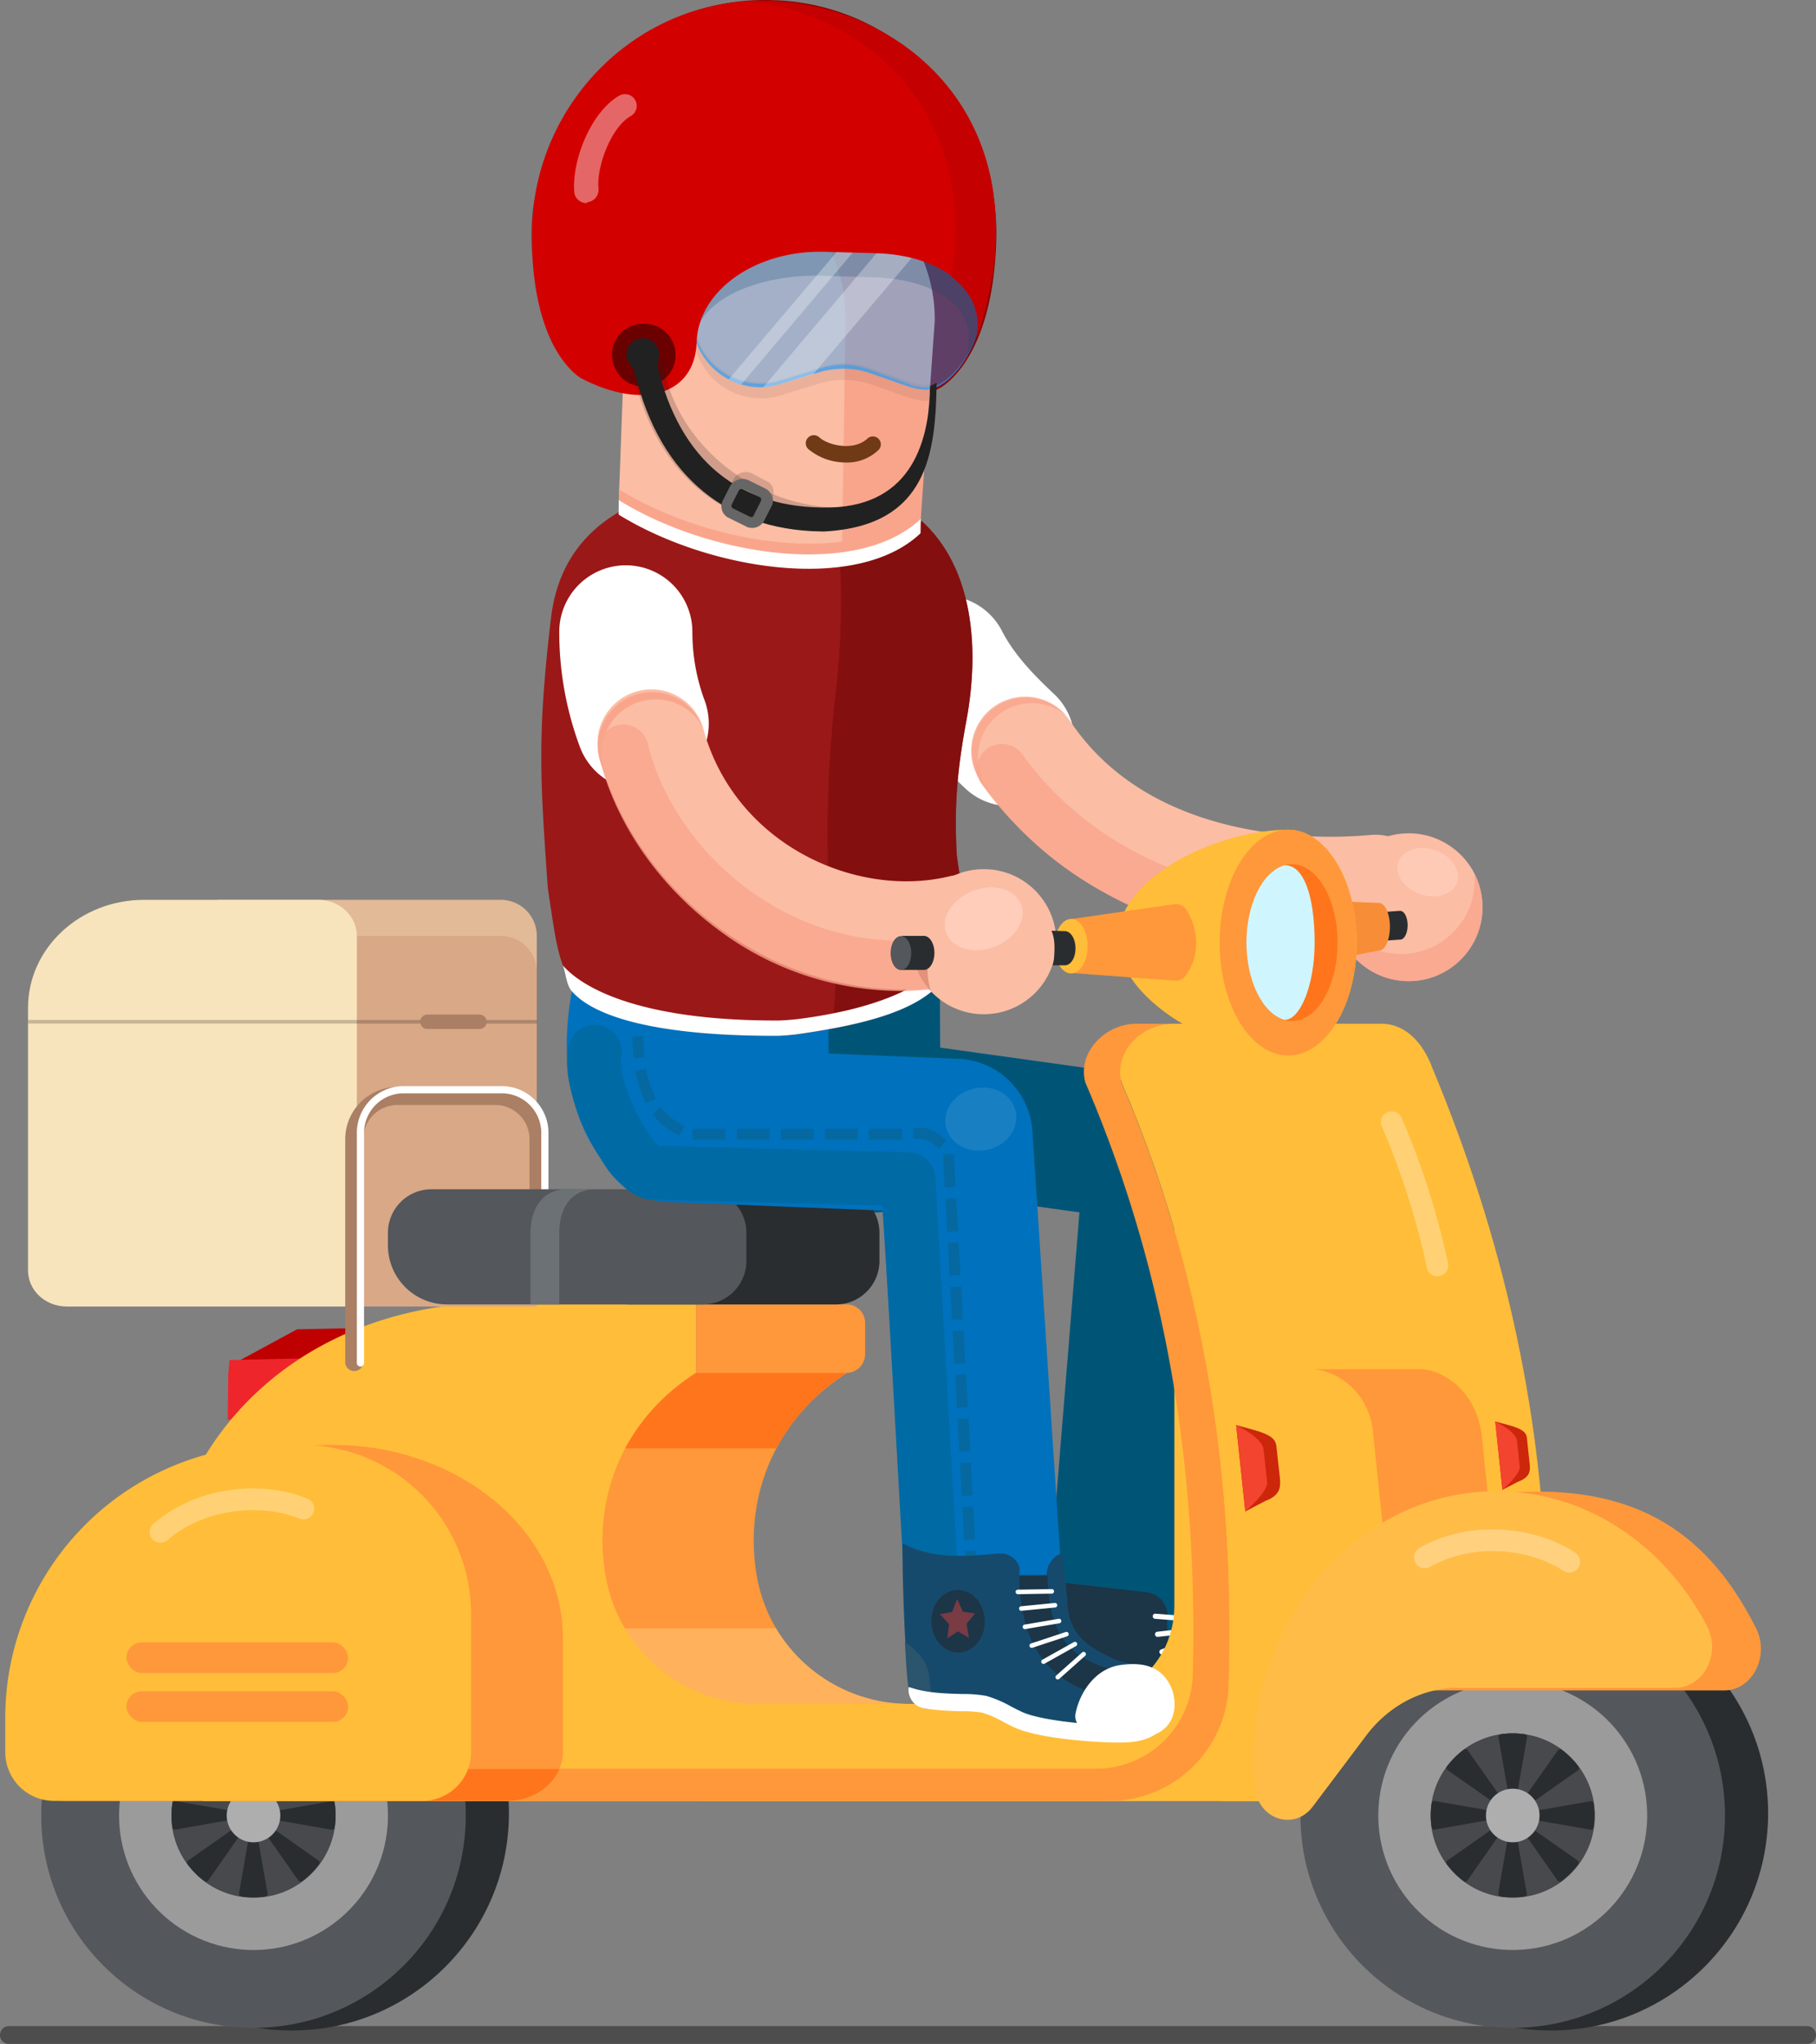 <svg xmlns="http://www.w3.org/2000/svg" data-name="Layer 1" viewBox="0 0 504.77 567.96">
  <rect x="0" y="0" width="504.77" height="567.96" fill="#808080" stroke="none"/>
  <path d="M502.27 567.98H2.5a2.5 2.5 0 1 1 0-5h499.77a2.5 2.5 0 0 1 0 5z" opacity=".4"/>
  <circle cx="81.08" cy="503.84" r="60.38" fill="#292d30"/>
  <circle cx="92.78" cy="542.48" r="59" fill="#54575b" transform="rotate(-88.41 62.087 534.95)"/>
  <circle cx="92.78" cy="542.48" r="37.37" fill="#9b9b9b" transform="rotate(-88.41 62.087 534.95)"/>
  <circle cx="92.78" cy="542.48" r="22.81" fill="#54575b" transform="rotate(-88.41 62.087 534.95)"/>
  <circle cx="92.78" cy="542.48" r="22.81" fill="#47494c" transform="rotate(-88.41 62.087 534.95)"/>
  <path class="wheel" fill="#292d30" d="M92.15 500.49l-17.75 3.13a.74.74 0 0 1-.55-1.34l14.76-10.36a.74.74 0 0 0 .18-1 23 23 0 0 0-4.75-4.75.74.74 0 0 0-1 .18l-10.36 14.69a.74.74 0 0 1-1.34-.55l3.11-17.72a.74.74 0 0 0-.61-.87 23 23 0 0 0-6.72 0 .74.74 0 0 0-.61.87l3.1 17.68a.74.74 0 0 1-1.34.55l-10.35-14.69a.74.74 0 0 0-1-.18 22.95 22.95 0 0 0-4.75 4.74.74.74 0 0 0 .18 1l14.74 10.33a.74.74 0 0 1-.55 1.34l-17.74-3.09a.74.74 0 0 0-.87.61 22.95 22.95 0 0 0 0 6.71.74.74 0 0 0 .87.61l17.73-3.12a.74.74 0 0 1 .55 1.34L52.3 516.98a.74.74 0 0 0-.18 1 23 23 0 0 0 4.74 4.75.74.74 0 0 0 1-.18l10.33-14.75a.74.74 0 0 1 1.34.55l-3.09 17.75a.74.74 0 0 0 .61.87 23 23 0 0 0 6.71 0 .74.74 0 0 0 .61-.87l-3.12-17.74a.74.74 0 0 1 1.34-.55l10.36 14.74a.74.74 0 0 0 1 .18 23 23 0 0 0 4.75-4.74.74.74 0 0 0-.18-1l-14.65-10.32a.74.74 0 0 1 .55-1.34l17.74 3.09a.74.74 0 0 0 .87-.61 22.95 22.95 0 0 0 0-6.71.74.74 0 0 0-.88-.61zm-21.69 4z"/>
  <circle cx="92.78" cy="542.48" r="7.45" fill="#aeaeaf" transform="rotate(-88.41 62.087 534.95)"/>
  <circle cx="431.08" cy="503.84" r="60.38" fill="#292d30"/>
  <circle cx="442.78" cy="542.48" r="59" fill="#54575b" transform="rotate(-88.41 412.09 534.942)"/>
  <circle cx="442.78" cy="542.48" r="37.37" fill="#9b9b9b" transform="rotate(-88.41 412.09 534.942)"/>
  <circle cx="442.78" cy="542.48" r="22.81" fill="#54575b" transform="rotate(-88.41 412.09 534.942)"/>
  <circle cx="442.78" cy="542.48" r="22.81" fill="#47494c" transform="rotate(-88.41 412.09 534.942)"/>
  <path class="wheel" fill="#292d30" d="M442.15 500.49l-17.75 3.13a.74.74 0 0 1-.55-1.34l14.76-10.36a.74.74 0 0 0 .18-1 23 23 0 0 0-4.75-4.75.74.74 0 0 0-1 .18l-10.36 14.69a.74.74 0 0 1-1.34-.55l3.11-17.72a.74.74 0 0 0-.61-.87 23 23 0 0 0-6.72 0 .74.74 0 0 0-.61.87l3.1 17.68a.74.74 0 0 1-1.34.55l-10.33-14.69a.74.74 0 0 0-1-.18 22.95 22.95 0 0 0-4.75 4.74.74.74 0 0 0 .18 1l14.74 10.33a.74.74 0 0 1-.55 1.34l-17.74-3.09a.74.74 0 0 0-.87.61 22.95 22.95 0 0 0 0 6.71.74.74 0 0 0 .87.61l17.73-3.12a.74.74 0 0 1 .55 1.34l-14.8 10.38a.74.74 0 0 0-.18 1 23 23 0 0 0 4.74 4.75.74.74 0 0 0 1-.18l10.33-14.75a.74.74 0 0 1 1.34.55l-3.09 17.75a.74.74 0 0 0 .61.87 23 23 0 0 0 6.71 0 .74.74 0 0 0 .61-.87l-3.12-17.74a.74.74 0 0 1 1.34-.55l10.36 14.74a.74.74 0 0 0 1 .18 23 23 0 0 0 4.75-4.74.74.74 0 0 0-.18-1l-14.74-10.33a.74.74 0 0 1 .55-1.34l17.74 3.09a.74.74 0 0 0 .87-.61 22.95 22.95 0 0 0 0-6.71.74.74 0 0 0-.79-.6zm-21.69 4z"/>
  <circle cx="442.78" cy="542.48" r="7.45" fill="#aeaeaf" transform="rotate(-88.41 412.09 534.942)"/>

  <g class="scooter-body">
      <path fill="#fff" d="M280.58 223.98a17.94 17.94 0 0 1-12.37-5c-5.32-5-15.21-14.4-21.77-27.28a18 18 0 0 1 32.08-16.34c3.74 7.34 10.44 13.68 14.44 17.47a18 18 0 0 1-12.38 31.15z"/>
      <path fill="#fbbda4" d="M368.06 262.62c-23 0-43.54-4.94-61.28-14.76a98.81 98.81 0 0 1-34.52-31.27 15 15 0 0 1 25-16.52c22.83 34.62 69.77 33.21 83.61 31.95a15.002 15.002 0 1 1 2.72 29.88q-7.91.72-15.53.72z"/>
      <path fill="#f9a58c" d="M365.85 262.58c-54.69 0-83-30.68-93-44.71a7.002 7.002 0 1 1 11.38-8.16c9.45 13.27 37.65 43.43 94.45 38.27a7 7 0 1 1 1.27 13.94c-4.91.45-9.59.66-14.1.66z" opacity=".8"/>
      <path fill="#f9a58c" d="M274.8 219.36a15 15 0 0 1 21.5-20.6 15 15 0 0 0-23.5 18.6c2.5 3.31 3.88 4.53 2 2z" opacity=".8"/>
      <circle cx="391.54" cy="252.09" r="20.54" fill="#fbbda4"/>
      <path fill="#f9a58c" d="M409.84 242.79c0 .58.09 1.17.09 1.77a20.53 20.53 0 0 1-38.84 9.29 20.53 20.53 0 1 0 38.75-11.06z" opacity=".8"/>
      <ellipse cx="419.14" cy="280.34" fill="#ffcebd" rx="6.45" ry="8.63" transform="rotate(-70.74 381.235 277.048)" opacity=".74"/>
      <path fill="#0071bc" d="M158.98 275.29c-4.66 25.21 2.07 45 18.74 57.47 20 9.28 83.74 2.7 83.74 2.7l-.21-64.17z"/>
      <path fill="#057" d="M324.26 299.88l-62.95-8.78-.07-19.81-31 1.21.21 63s-12.09 1.25-27.4 1.89c25.88 1.47 58.4-1.89 58.4-1.89v-4l38.59 5.38-8.71 107.45a20 20 0 0 0 18.35 21.56c.55 0 1.1.07 1.64.07a20 20 0 0 0 19.91-18.38l10.24-126.27a20 20 0 0 0-17.21-21.43z"/>
      <path fill="#0071bc" d="M326.86 471.46l16.43 4.52 2.26-9.11-10.11-2.83-7.62-6.17-.96 13.59"/>
      <path fill="#1c3547" d="M343.04 465.56l-1.15-.14a12 12 0 0 1-10.66-13.13l.88-8.46a4.08 4.08 0 0 0-4.48 3.64l-.27 2.56a17.1 17.1 0 0 0 15.25 18.78h.18l-.3 2.86h-.18a20 20 0 0 1-17.81-21.94 6.66 6.66 0 0 0-5.93-7.31l-24.54-2.8.07-.92a2.52 2.52 0 0 0-2.25-2.7l-.27 3.47-3.57 34.38a4.18 4.18 0 0 0 3.71 4.59l54.36 5.81.62-5.94.63-6.08.3-2.86.13-1.26a2 2 0 0 0-1.81-2.23z"/>
      <path fill="#fff" d="M339.01 472.69h-.11a.72.72 0 0 1-.51-.88l.69-5.76a.71.71 0 0 1 .88-.51.72.72 0 0 1 .51.88l-.69 5.76a.72.72 0 0 1-.77.51zm-4.14-.91a.66.66 0 0 1-.19 0 .72.72 0 0 1-.4-.93l2.32-5.86a.71.71 0 0 1 .93-.4.72.72 0 0 1 .4.93l-2.32 5.86a.72.72 0 0 1-.74.4zm-3.29-1.8a.72.72 0 0 1-.54-1.08l3.25-5.48a.72.72 0 1 1 1.24.73l-3.25 5.48a.72.72 0 0 1-.7.35zm-3.51-2.71a.72.72 0 0 1-.44-1.22l4.5-4.54a.72.72 0 0 1 1 1l-4.5 4.54a.72.72 0 0 1-.56.22zm-3.07-3.52a.72.72 0 0 1-.31-1.32l5.49-3.45a.72.72 0 0 1 .77 1.22l-5.49 3.47a.71.71 0 0 1-.46.08zm-2.1-4.02a.72.72 0 0 1-.17-1.39l6.26-2.29a.72.72 0 1 1 .49 1.35l-6.26 2.29a.7.7 0 0 1-.32.04zm-1.22-4.89a.72.72 0 0 1 0-1.43l6.79-.77a.72.72 0 0 1 .16 1.43l-6.79.77zm-.68-5.02a.72.72 0 0 1 .13-1.43l7.72.6a.77.77 0 0 1 .66.77.72.72 0 0 1-.77.66l-7.72-.6z"/>
      <path fill="#fff" d="M301.84 474.51a11.34 11.34 0 0 0-12.66-12.53l-1.33 12.77 13.64 1.42a11.31 11.31 0 0 0 .35-1.66z" opacity=".1"/>
      <path fill="#9b1818" d="M216.08 287.85c-34.45.07-50.3-6.56-56.2-13.49-4.5-5.29-5.48-13.55-7-23.46l-.62-4.24c-2.09-29.83-3-42.08.89-74.9 4-34 39.43-41.8 80.23-36.76 32.07 4 41.12 33.51 35.22 65.27-2.41 13-3.48 23.31-2.65 37.52l.64 4.36c4.63 32-12.18 40.48-44.15 45.12a59.37 59.37 0 0 1-6.36.58z"/>
      <path fill="#7f0d0d" d="M233.39 134.98l-2.85-.32c3.67 16.62 4.11 36.46 1.86 56.86a345.24 345.24 0 0 0-1.89 58.64l.72 6.65c1.32 12.3 1.24 20.49-.11 29 26.29-5.33 39.68-14.68 35.48-43.63l-.64-4.36c-.83-14.21.23-24.53 2.65-37.52 5.91-31.79-3.15-61.32-35.22-65.32z" opacity=".8"/>
      <path fill="#fff" d="M223.24 282.98a66.79 66.79 0 0 1-6.77.59c-36.56.14-53.61-8.19-59.85-15.11l-.16-.19c.86 2.31.95 5.35 2.41 7.07 5.9 6.93 22.75 12.56 57.21 12.49a59.38 59.38 0 0 0 6.37-.57c23-3.33 41.29-8.74 43.11-23.27-7.25 10.11-21.68 16.15-42.32 18.99z"/>
      <path fill="#8c0000" d="M214.68.04a64.33 64.33 0 0 0-66.35 62.21v1.56c0 1.79 16 3.59 35.22 4.32l11.61.4c19.42.74 34.87 13 34.2 27.53-.44 14.51 13.55 19.85 31.31 12.08 0 0 15.28-6.7 16.25-41.52C277.88 30.9 250.19.98 214.68.04z"/>
      <path fill="#fbbda4" d="M172 138.98l1.85-50a42.87 42.87 0 1 1 85.73 1.27l-3.91 54c-17.67 16.73-58.78 10.16-83.67-5.27z"/>
      <path fill="#f9a58c" d="M205.27 47.35a45.36 45.36 0 0 1 12.31-1.6 42.88 42.88 0 0 1 42.23 43.5l-3.85 54.53c-4.73 4.76-12.9 8.74-21.93 9.68l1-64.58a43 43 0 0 0-29.75-41.53z"/>
      <path fill="#111" d="M214.37 6.98c40.61 1.94 75.9 31.94 56.75 87.93a40.37 40.37 0 0 1-3.21 5.76c5.33-13.1-5.24-22.85-24.66-23.59l-13.84-.43c-19.42-.74-35.61 7.29-36 17.33-.38 10.27-15.84 13.83-34.28 8 0 0-9.11-2.82-11.34-33-2.6-35.32 31.09-63.63 66.57-62z" style="isolation:isolate" opacity=".25"/>
      <path d="M259.56 106.55a7.93 7.93 0 0 1-2.24.41 12 12 0 0 1-4.9-1l-10.66-3.73a20.37 20.37 0 0 0-13.62-.2l-11.89 3.62a17 17 0 0 1-4.7.6h-.22a19 19 0 0 1-18.7-18.81l-.06 4a19 19 0 0 0 18.69 19.26h.22a17 17 0 0 0 4.7-.6l11.89-3.62a23.58 23.58 0 0 1 13.62.2l10.66 3.73a19 19 0 0 0 4.9 1 7.93 7.93 0 0 0 2.24-.41z" style="isolation:isolate" opacity=".07"/>
      <path fill="#1f9fff" d="M211.09 107.62a17.41 17.41 0 0 0 4.92-.6l11.89-3.62a23.58 23.58 0 0 1 13.62.2l10.66 3.73a19 19 0 0 0 4.9 1c6.7.1 12.64-9.41 14.52-15.42l1.45-7.12a15.91 15.91 0 0 0-15.62-16.09l-48.89-.72a15.91 15.91 0 0 0-16.09 15.62l-.05 3.57a19 19 0 0 0 18.69 19.48z" style="isolation:isolate" opacity=".4"/>
      <path fill="#1f9fff" d="M271.83 92.22c-1.88 6-8 15.51-14.52 15.42a12 12 0 0 1-4.9-1l-10.88-4a20.37 20.37 0 0 0-13.62-.2l-11.89 3.62a17 17 0 0 1-4.7.6h-.22a19 19 0 0 1-18.69-19.26v.89a19 19 0 0 0 18.69 19.26h.22a17 17 0 0 0 4.7-.6l11.89-3.62a23.58 23.58 0 0 1 13.62.2l10.66 3.73a19 19 0 0 0 4.9 1c6.7.1 12.64-9.41 14.52-15.42l1.45-7.12v-.67l-1.22 7.13z" style="isolation:isolate" opacity=".5"/>
      <path fill="#fff" d="M243.84 70.14l-31.73 37.49a18.11 18.11 0 0 0 3.89-.57l10-3 28.37-33.52-10.53-.38m-11.07-.41l-30.23 35.68a16 16 0 0 0 3.51 1.39l31.28-37-4.55-.11" style="isolation:isolate" opacity=".3"/>
      <path fill="none" d="M211.09 107.62a17.41 17.41 0 0 0 4.92-.6l11.89-3.62a23.58 23.58 0 0 1 13.62.2l10.66 3.73a19 19 0 0 0 4.9 1c6.7.1 12.64-9.41 14.52-15.42l1.45-7.12c.13-8.71-7.37-15.07-16.08-15.2l-48.88-1.61A15.91 15.91 0 0 0 192 84.6l-.05 3.57c.29 10.72 8.64 19.33 19.14 19.49"/>
      <path fill="none" d="M211.09 107.62a17.41 17.41 0 0 0 4.92-.6l11.89-3.62a23.58 23.58 0 0 1 13.62.2l10.66 3.73a19 19 0 0 0 4.9 1c6.7.1 12.64-9.41 14.52-15.42l1.45-7.12c.13-8.71-7.37-15.07-16.08-15.2l-48.88-1.61A15.91 15.91 0 0 0 192 84.6l-.05 3.57c.29 10.72 8.64 19.33 19.14 19.49"/>
      <path fill="none" d="M211.09 107.62a17.41 17.41 0 0 0 4.92-.6l11.89-3.62a23.58 23.58 0 0 1 13.62.2l10.66 3.73a19 19 0 0 0 4.9 1c6.7.1 12.64-9.41 14.52-15.42l1.45-7.12c.13-8.71-7.37-15.07-16.08-15.2l-48.88-1.61A15.91 15.91 0 0 0 192 84.6l-.05 3.57c.29 10.72 8.64 19.33 19.14 19.49"/>
      <path fill="#d30000" d="M214.47.26c40.61 1.94 76 37.31 57.12 93.3l-.47 1.56c4.21-13.11-8.35-24.24-27.55-24.75l-13.84-.39c-19.42-.74-35.66 10.64-36.1 25.14s-14.8 19-32.08 10c0 0-14.62-7.81-13.66-42.63 1.42-35.48 31.1-63.85 66.58-62.21z"/>
      <path fill="#c40000" d="M214.47.26l-6-.09.22.23c34.32 4.31 62.94 32.42 55.81 76.53 6 4.55 8.77 11.07 6.43 18.18l.47-1.56C290.73 37.57 255.08 2.2 214.47.26z"/>
      <path fill="#fff" d="M162.94 56.43a3.38 3.38 0 0 1-3.31-3c-.76-8.72 4.57-22.26 12.46-26.83a3.255 3.255 0 0 1 3.27 5.63c-5.4 3-9.59 13.93-9 20.19a3.47 3.47 0 0 1-3 3.75.69.69 0 0 1-.42.26z" style="isolation:isolate" opacity=".4"/>
      <circle cx="201.16" cy="136.67" r="6.7" fill="#212121" transform="rotate(-89.15 170.705 128.987)"/>
      <path fill="#6b0000" d="M178.68 107.36a8.11 8.11 0 0 1-6.21-2.77 9.17 9.17 0 0 1-2.36-6.29 8.67 8.67 0 0 1 8.83-8.35 8.71 8.71 0 1 1-.26 17.41zm.2-13.4a4.58 4.58 0 0 0-3.46 7.76 4.41 4.41 0 0 0 3.11 1.39v2-2a4.83 4.83 0 0 0 4.75-4.4 4.68 4.68 0 0 0-4.37-4.73z"/>
      <path fill="#703a16" d="M234.89 128.51a16.25 16.25 0 0 1-10.21-3.72 2.234 2.234 0 0 1 3-3.31c2.42 2.27 9.54 3.94 13.39.42a2.21 2.21 0 1 1 3.08 3.17 12.59 12.59 0 0 1-9.21 3.44z"/>
      <path fill="#212121" d="M228.16 147.62c-27.8-.41-46.55-16.58-52.51-45.59l8.42-2.08c3.2 22.56 24.35 40.09 47.73 41.1l-2.53 6.58z" opacity=".2"/>
      <path d="M209.68 144.48a4.09 4.09 0 0 1-1.54-.46l-4.38-2.27a3.93 3.93 0 0 1-1.69-4.88l1.82-3.73a3.93 3.93 0 0 1 4.88-1.69l4.38 2.27a3.13 3.13 0 0 1 1.74 2 3.69 3.69 0 0 1-.26 2.64l-1.82 3.73a3.25 3.25 0 0 1-3.13 2.39zm-2.49-10.41a1.15 1.15 0 0 0-.89.43l-1.82 3.73a.81.81 0 0 0 .42 1.11l4.38 2.27a.81.81 0 0 0 1.11-.42l1.82-3.73c0-.22.23-.44 0-.66a.47.47 0 0 0-.43-.45l-4.38-2.27z" opacity=".15"/>
      <path fill="#212121" d="M260.34 106.39l-1.78.86c-.25 17-6.25 34.12-29.64 33.77h-.66c-24.49-.36-40.39-14.73-46-41.52l-6.37 1.48c6.18 29.67 24.69 46.28 52.28 46.69h1.1c28.72-1.59 30.78-21.96 31.07-41.28z"/>
      <path fill="#666" d="M208.76 146.67a3.19 3.19 0 0 1-1.54-.46l-4.6-2.28a3.53 3.53 0 0 1-1.69-4.88l2-3.94a4 4 0 0 1 5.1-1.69l4.6 2.28a4 4 0 0 1 2 2.24 3.3 3.3 0 0 1-.26 2.87l-2 3.94a3.74 3.74 0 0 1-3.56 1.93zm-2.49-10.85a1.15 1.15 0 0 0-.89.43l-2 3.94a.81.81 0 0 0 .42 1.11l4.6 2.28c.44.23 1.1 0 1.11-.42l2-3.94c0-.22.23-.44 0-.66a.47.47 0 0 0-.43-.45l-4.6-2.28z"/>
      <path fill="#f9a58c" d="M172.05 135.98l-.06 4c24.89 15.41 66.26 22 83.93 5.25l.06-4c-17.67 16.75-59.04 10.18-83.93-5.25z"/>
      <path fill="#fff" d="M172 138.98l-.06 4c24.89 15.41 66.27 22 83.93 5.19l.06-4c-17.66 16.81-59.04 10.24-83.93-5.19zm6.52 80.61a18.51 18.51 0 0 1-17.35-12.08 91.57 91.57 0 0 1-5.72-31.93 18.5 18.5 0 0 1 37 0 54.7 54.7 0 0 0 3.41 19.07 18.51 18.51 0 0 1-17.34 24.93z"/>
      <path fill="#fbbda4" d="M251.3 274.98a86.56 86.56 0 0 1-45.62-13.23c-18.85-11.67-33-30-38.8-50.3a15 15 0 1 1 28.8-8.25c9.13 31.88 42.74 46.56 68.39 40.26a15 15 0 0 1 7.15 29.13 83.48 83.48 0 0 1-19.92 2.39z"/>
      <path fill="#f9a58c" d="M250.04 275.36a84.73 84.73 0 0 1-50.24-16.89c-16.78-12.34-28.93-30-33.35-48.52a7.002 7.002 0 1 1 13.62-3.26c7.31 30.58 41 59.56 79.57 54a7.002 7.002 0 0 1 2 13.86 80.74 80.74 0 0 1-11.6.81z" opacity=".8"/>
      <path fill="#f9a58c" d="M194.79 200.88a15.01 15.01 0 0 0-27.11 12.9q.74 1.54 1.53 3.05c-.17-.35-.36-.7-.53-1.05a15.002 15.002 0 0 1 27.09-12.9z"/>
      <circle cx="273.45" cy="261.67" r="20.16" fill="#fbbda4"/>
      <ellipse cx="295.77" cy="293.32" fill="#ffcebd" rx="11.15" ry="8.33" transform="rotate(-20.87 181.43 334.944)" opacity=".9"/>
      <path fill="#c15240" d="M254.51 268.25c.95 3.73 4.23 7.2 4.23 7.2s-1.62-4.86-.51-8z" opacity=".4"/>
      <path fill="#292d30" d="M259.73 264.78c0-2.43-1.12-4.41-2.55-4.67v-.05h-6.45v9.45h6.45v-.05c1.43-.27 2.55-2.25 2.55-4.68z"/>
      <ellipse cx="250.42" cy="264.83" fill="#54575b" rx="2.87" ry="4.72"/>
      <path fill="#ff983a" d="M252.68 473.46a42.83 42.83 0 0 1-42-33.87c-4.17-20.15 2.39-43.76 24.8-58.13h-78l-3 92z"/>
      <path fill="#ff751c" d="M215.78 402.46a56.27 56.27 0 0 1 19.68-21h-78l-.68 21z"/>
      <path fill="#ffb15c" d="M215.68 452.46h-50l-1.14 21h88.14a43.12 43.12 0 0 1-37-21z"/>
      <path fill="#bf0000" d="M98.76 369.04l-16.2.34-15.88 8.6 18 2.09z"/>
      <path fill="#ef252c" d="M87.95 377.37l-24.16.55-.34 4-.16 12.54 4.76-.08z"/>
      <path fill="#ffbd39" d="M56.46 500.46c-32.19-65.92 2.69-130.93 71-138h66v19c-22.41 14.37-29 38-24.8 58.13a42.83 42.83 0 0 0 42.02 33.87h86.27c16.31-.14 29.47-11.15 29.47-27.47V318.98l25-.5v182z"/>
      <path fill="#d8a887" d="M60.46 363.04h88.74v-103a10 10 0 0 0-10-10H60.46z"/>
      <path fill="#f7e4bc" d="M139.19 250.07H60.46v10h78.74a10 10 0 0 1 10 10v-10a10 10 0 0 0-10.01-10z" opacity=".3"/>
      <path fill="#f7e4bc" d="M18.54 363.04h80.65v-103c0-5.52-4.81-10-10.75-10h-48.4c-17.81 0-32.25 13.43-32.25 30v73c0 5.52 4.81 10 10.75 10z"/>
      <path d="M7.79 283.42h141.48v1H7.79z" opacity=".2"/>
      <path fill="none" stroke="#aa7f63" stroke-width="4" stroke-miterlimit="10" d="M118.79 283.92h14.48" stroke-linecap="round"/>
      <path fill="#aa7f63" d="M98.46 380.98a2.5 2.5 0 0 1-2.5-2.5v-61.94a14.52 14.52 0 0 1 14.5-14.5h27.22a14.52 14.52 0 0 1 14.5 14.5v39.92a2.5 2.5 0 0 1-5 0v-39.92a9.51 9.51 0 0 0-9.5-9.5h-27.22a9.51 9.51 0 0 0-9.5 9.5v61.92a2.5 2.5 0 0 1-2.5 2.52z"/>
      <path fill="#fff" d="M100.19 379.72a1 1 0 0 1-1-1V314.8a13 13 0 0 1 13-13h27.26a13 13 0 0 1 13 13v42.92a1 1 0 0 1-2 0V314.8a11 11 0 0 0-11-11h-27.26a11 11 0 0 0-11 11v63.92a1 1 0 0 1-1 1z"/>
      <path fill="#ff983a" d="M311.68 300.79a14.36 14.36 0 0 1 14.22-16.33h-10c-8.72 0-16.49 8-14.22 16.33 22.44 52.16 31.34 107.24 29.87 164.54a26.86 26.86 0 0 1-26.87 26.13H52.46a88.9 88.9 0 0 0 4 9h251.76a33.31 33.31 0 0 0 33.3-32.23c1.85-58.35-6.97-114.4-29.84-167.44z"/>
      <path fill="#ffbd39" d="M355.93 500.46h-16.47c6.67-70-.74-136.93-27.73-199.67-2.27-8.33 5.51-16.33 14.22-16.33h58c6.5 0 11.5 5 14.22 12.38 19.79 47.49 29.91 94.14 31.51 140.14-49.95 0-73.75 63.48-73.75 63.48z"/>
      <path fill="#fff" d="M399.54 354.69a3 3 0 0 1-2.92-2.34 208.13 208.13 0 0 0-12.56-39.37 3 3 0 1 1 5.54-2.31 213.4 213.4 0 0 1 12.87 40.31 3 3 0 0 1-2.93 3.66z" opacity=".3"/>
      <path fill="#ff983a" d="M193.46 362.46h41.87a5.13 5.13 0 0 1 5.13 5.13v8.74a5.13 5.13 0 0 1-5.13 5.13h-41.87v-19z"/>
      <g opacity=".8">
          <path fill="#bf0000" d="M351.62 417.11l-5.48 2.87-2.55-24 6.09 1.7c2.1.76 4.82 1.57 5.09 4.1l1 9.07c.22 2.53.03 4.7-4.15 6.26z"/>
          <path fill="#ef252c" d="M346.14 419.98l-2.55-24s7.48 3.5 7.65 6.93l1 9.07c-.02 2.8-6.1 8-6.1 8z"/>
      </g>
      <g opacity=".8">
          <path fill="#bf0000" d="M421.94 411.73l-4.33 2.25-2-19 4.8 1.32c1.67.61 3.82 1.25 4 3.25l.77 7.19c.23 2.03.07 3.75-3.24 4.99z"/>
          <path fill="#ef252c" d="M417.61 413.98l-2-19s5.93 2.77 6.06 5.49l.77 7.19c-.02 2.21-4.83 6.32-4.83 6.32z"/>
      </g>
      <path fill="#ff983a" d="M415.05 429.46l-3.19-30.62c-1.63-12.89-11.37-18.38-17.12-18.38h-30.13c5.75 0 16.3 5.49 17.12 18.38l3.19 30.62z"/>
      <path fill="#292d30" d="M232.35 330.46h-57.9v32h57.9a12.1 12.1 0 0 0 12.1-12.1v-7.8a12.1 12.1 0 0 0-12.1-12.1z"/>
      <path fill="#54575b" d="M119.93 330.46h75.43a12.1 12.1 0 0 1 12.1 12.1v7.8a12.1 12.1 0 0 1-12.1 12.1h-71.13a16.4 16.4 0 0 1-16.4-16.4v-3.5a12.1 12.1 0 0 1 12.1-12.1z"/>
      <path fill="#6c7175" d="M155.46 362.46v-20c0-6.26 2.86-11.44 9-11.95-.33 0-.66-.05-1-.05h-6c-6.6 0-10 5.4-10 12v20z"/>
      <path fill="#292d30" d="M389.18 253.1a1.11 1.11 0 0 0-.23 0l-10.27.75c-1 .23-1.85 1.91-1.85 4s.81 3.76 1.85 4l10.27-.75a1.1 1.1 0 0 0 .23 0c1.15 0 2.08-1.8 2.08-4s-.93-4-2.08-4z"/>
      <path fill="#f78d37" d="M383.3 250.9h-.2l-25.42-1.09a19.32 19.32 0 0 0 0 19.4l25.46-5.08h.2c1.64 0 3-3 3-6.61s-1.4-6.62-3.04-6.62z"/>
      <path fill="#ffbd39" d="M377.1 261.92c0 17.33-8.53 31.38-19 31.38-19.24 0-47.35-15.11-47.35-32.44s28.11-30.31 47.35-30.31c10.47-.01 19 14.04 19 31.37z"/>
      <ellipse cx="358.06" cy="261.92" fill="#ff983a" rx="19.05" ry="31.37"/>
      <ellipse cx="359.12" cy="261.92" fill="#ff751c" rx="12.67" ry="21.8"/>
      <path fill="#cff6ff" d="M356.94 283.37c4.21.34 8.47-9.23 8.47-21.46 0-13.29-3.19-21.8-8.47-21.46-6 1.78-10.49 10.7-10.49 21.46s4.53 19.68 10.49 21.46z"/>
      <path fill="#ff983a" d="M296.81 270.28l29.75 2.22a3.29 3.29 0 0 0 2.83-1.21c4.07-5.17 4-12.73.38-18.47a3.38 3.38 0 0 0-3.34-1.58l-29.46 4.26z"/>
      <ellipse cx="297.72" cy="262.92" fill="#ffbd39" rx="4.6" ry="7.57"/>
      <path fill="#292d30" d="M296.39 258.81v-.05l-4.11-.13c1 2.35.9 5.07.68 7.76a16.54 16.54 0 0 1-.34 1.84h3.77v-.05c1.43-.26 2.55-2.24 2.55-4.67s-1.12-4.43-2.55-4.7z"/>
      <path fill="#ff983a" d="M92.46 401.5c35.35 0 64 24.07 64 53.76v31.58c0 7.49-7.23 13.57-16.15 13.57h-122c-8.92 0-16.15-6.08-16.15-13.57v-9.45c-.05-41.91 40.4-75.89 90.3-75.89z"/>
      <path fill="#ff751c" d="M88.63 491.57v8.85h52.3c6.67 0 12.35-3.69 14.54-8.85z"/>
      <path fill="#ffbd39" d="M77.26 401.5h6.68a47.05 47.05 0 0 1 47 47.08v38.27a13.56 13.56 0 0 1-13.55 13.57H15.01a13.56 13.56 0 0 1-13.55-13.57v-9.45a75.85 75.85 0 0 1 75.8-75.9z"/>
      <rect width="61.61" height="8.49" x="35.15" y="456.38" fill="#ff983a" rx="4.24" ry="4.24"/>
      <rect width="61.61" height="8.49" x="35.15" y="469.96" fill="#ff983a" rx="4.24" ry="4.24"/>
      <path fill="#fff" d="M44.63 428.68a3 3 0 0 1-2-5.27c12.78-11 31.18-11.85 42.76-7a3 3 0 1 1-2.32 5.53c-9.63-4-25.7-3.3-36.52 6a3 3 0 0 1-1.92.74z" opacity=".3"/>
      <path fill="#ff983a" d="M488.08 452.38c-12-23.69-29.57-38-61-37.91a132.42 132.42 0 0 0-13.4.72s-29.85 24.67-43.63 54.53h109.24c7.88-.05 12.68-9.64 8.79-17.34z"/>
      <path fill="#ffbd48" d="M405.4 468.98h60.23c7.93 0 12.8-9.47 8.86-17.08-12.13-23.4-35.41-38.83-61.85-37.44-34.21 1.8-62.05 32.21-64.05 70a83.14 83.14 0 0 0 .25 12.29c.84 8.77 10.85 12.09 16 5.31l14.82-19.68c6.31-8.46 15.76-13.4 25.74-13.4z"/>
      <path fill="#fff" d="M436.22 436.98a3 3 0 0 1-1.67-.51c-8.68-5.81-24.59-8.17-37-1.11a3.006 3.006 0 0 1-3-5.21c14.66-8.34 32.88-5.64 43.31 1.34a3 3 0 0 1-1.67 5.49z" opacity=".3"/>
      <path fill="#0071bc" d="M274.35 472.75a21.5 21.5 0 0 1-21.43-20.1l-7.61-116.27-59.86-2.4a21.518 21.518 0 0 1 1.75-43l79.18 3.23a21.5 21.5 0 0 1 20.58 20.08l8.88 135.56a21.5 21.5 0 0 1-20 22.86q-.78.04-1.49.04z"/>
      <path fill="#076599" d="M176.13 294.08l-.13-1.49c-.08-1-.14-2-.18-3.07l-.05-1.5 3-.11.05 1.5c0 1 .09 2 .17 2.92l.13 1.5zm93.21 158.32l-.5-9.12 3-.17.5 9.12zm-.66-12.24l-.5-9.12 3-.17.5 9.11zm-.67-12.25l-.5-9.12 3-.17.5 9.12zm-.67-12.24l-.5-9.12 3-.17.5 9.12zm-.66-12.24l-.5-9.12 3-.17.5 9.12zm-.67-12.25l-.5-9.12 3-.17.5 9.12zm-.71-12.2l-.5-9.12 3-.17.5 9.12zm-.67-12.24l-.5-9.12 3-.17.5 9.12zm-.67-12.25l-.5-9.12 3-.17.5 9.12zm-.67-12.24l-.5-9.12 3-.17.5 9.12zm-.69-12.27l-.41-7.35a1.54 1.54 0 0 1 0-.35v-.13l.13-1.5 3 .25-.13 1.49v.21l.4 7.19zm-1.51-10.81l-1.14-1a8.18 8.18 0 0 0-3.31-1.72h-2.8v-3h3a3 3 0 0 1 .33 0 11.18 11.18 0 0 1 4.75 2.4l1.14 1zm-68.57-2.48v-3h9.13v3zm12.26 0v-3h9.13v3zm12.26 0v-3h9.13v3zm12.26 0v-3h9.13v3zm12.26 0v-3h9.13v3zm-52.76-1.07l-1.31-.73a18.83 18.83 0 0 1-5.15-4.17l-1-1.13 2.27-2 1 1.13a15.87 15.87 0 0 0 4.33 3.51l1.31.73zm-9.27-9.12l-.61-1.37a33.47 33.47 0 0 1-2-6.09l-.33-1.46 2.93-.66.33 1.46a30.05 30.05 0 0 0 1.81 5.55l.6 1.37zm89.95 149.07l2.995-.164.327 5.99-2.995.165z" opacity=".8"/>
      <path fill="#006aa5" d="M259.87 465.44a7.5 7.5 0 0 1-7.48-7.08l-7-123.36-64.48-1.66a7.48 7.48 0 0 1-1.93-.3c-7.12-2.1-12.84-11.85-15.62-17.47-2.17-4.41-7.05-15.61-5.43-24.47a7.5 7.5 0 1 1 14.75 2.71c-1.12 6.1 6.26 21.07 10.41 24.59l69.59 1.79a7.5 7.5 0 0 1 7.3 7.07l7.38 130.25a7.5 7.5 0 0 1-7.06 7.91zm-76.19-146.58z"/>
      <ellipse cx="294.93" cy="349.01" fill="#fff" rx="9.93" ry="8.72" transform="rotate(-12.78 113.918 429.515)" opacity=".1"/>
      <path fill="#164a6d" d="M319.62 463.74c2.68 2.29 4.29 2.6 4.3 6.73s-1.69 8.17-4.36 10.39c-2.95 2.46-6.68 2.63-10.2 2.63-6.45 0-19.26-1.18-25.38-3.9-3.23-1.44-6.32-3.54-9.67-4.38-3.51-.88-9.08-.29-12.65-.52-4.3-.28-5.5 1.34-8.25-3-1.85-2.88-2.83-40.14-2.48-42.85 9.94 5.37 21.22 3 27.62 2.85a5.37 5.37 0 0 1 4.84 3.94v2h7.46l.35-2c.67-1.78 2.35-3.94 4.26-3.95l.25 3 1 10.29c.14 10.16 7.19 13.28 13.66 16.36z"/>
      <path fill="#1c3547" d="M308.08 471.7c-16.73-3.9-24.4-14.3-24.79-33.72l7.87-.17c.34 15.81 5.58 23.17 18.71 26.23z"/>
      <path fill="#fff" d="M282.93 442.98a.63.63 0 0 1 0-1.26l9.42-.16a.63.63 0 0 1 0 1.26l-9.42.16zm.91 4.61a.63.63 0 0 1-.06-1.25l9.4-.92a.64.64 0 0 1 .69.56.63.63 0 0 1-.56.69l-9.4.92zm1.03 5.09a.63.63 0 0 1-.1-1.25l9.53-1.62a.63.63 0 0 1 .21 1.24l-9.53 1.62zm1.92 5.22a.63.63 0 0 1-.2-1.23l9.57-3.16a.63.63 0 1 1 .39 1.19l-9.57 3.16a.6.6 0 0 1-.19.04zm3.26 4.46a.63.63 0 0 1-.31-1.18l8.76-4.9a.63.63 0 0 1 .61 1.1l-8.76 4.9a.62.62 0 0 1-.3.08zm3.96 4.31a.63.63 0 0 1-.42-1.1l7.19-6.4a.63.63 0 1 1 .84.94l-7.19 6.4a.63.63 0 0 1-.42.16z"/>
      <ellipse cx="288.66" cy="488.49" fill="#1c3547" rx="7.42" ry="8.69" transform="rotate(-1.34 -1346.992 1425.325)"/>
      <path fill="#d64343" d="M266.06 444.3l1.59 3.54 3.39.5-2.38 2.84.67 3.92-3.06-1.79-2.97 1.93.49-3.95-2.51-2.73 3.36-.65 1.42-3.61" opacity=".5"/>
      <path fill="#2b546d" d="M251.54 456.23c.35 7.55.91 14.67 1.69 15.89a6.08 6.08 0 0 0 5.68 2.61h.47l-1.05-8.13c-.11-4.5-3.18-7.77-6.79-10.36"/>
      <path fill="#fff" d="M325.39 468.55c-2.49-5.14-7-6.87-14-5.88s-11.26 7.66-12.41 13.35a3.85 3.85 0 0 0 .39 2.74c-5.79-.58-11.9-1.56-15.16-3-1-.47-2.08-1-3.18-1.58a31.66 31.66 0 0 0-6.9-2.94 35.11 35.11 0 0 0-6.62-.52c-4.48-.12-10-.27-14.32-1.78a2.36 2.36 0 0 0-.66-.12v.84a5.27 5.27 0 0 0 4.43 5.08 80.68 80.68 0 0 0 10.4.76 35.8 35.8 0 0 1 5.58.38 27.77 27.77 0 0 1 5.85 2.54c1.11.58 2.26 1.19 3.45 1.71 6.84 3 22.34 4.07 28.36 4.07h1.46c3.11-.07 6.28-.47 9.1-2.29 6.73-2.98 5.73-10.25 4.23-13.36z"/>
  </g>
</svg>
